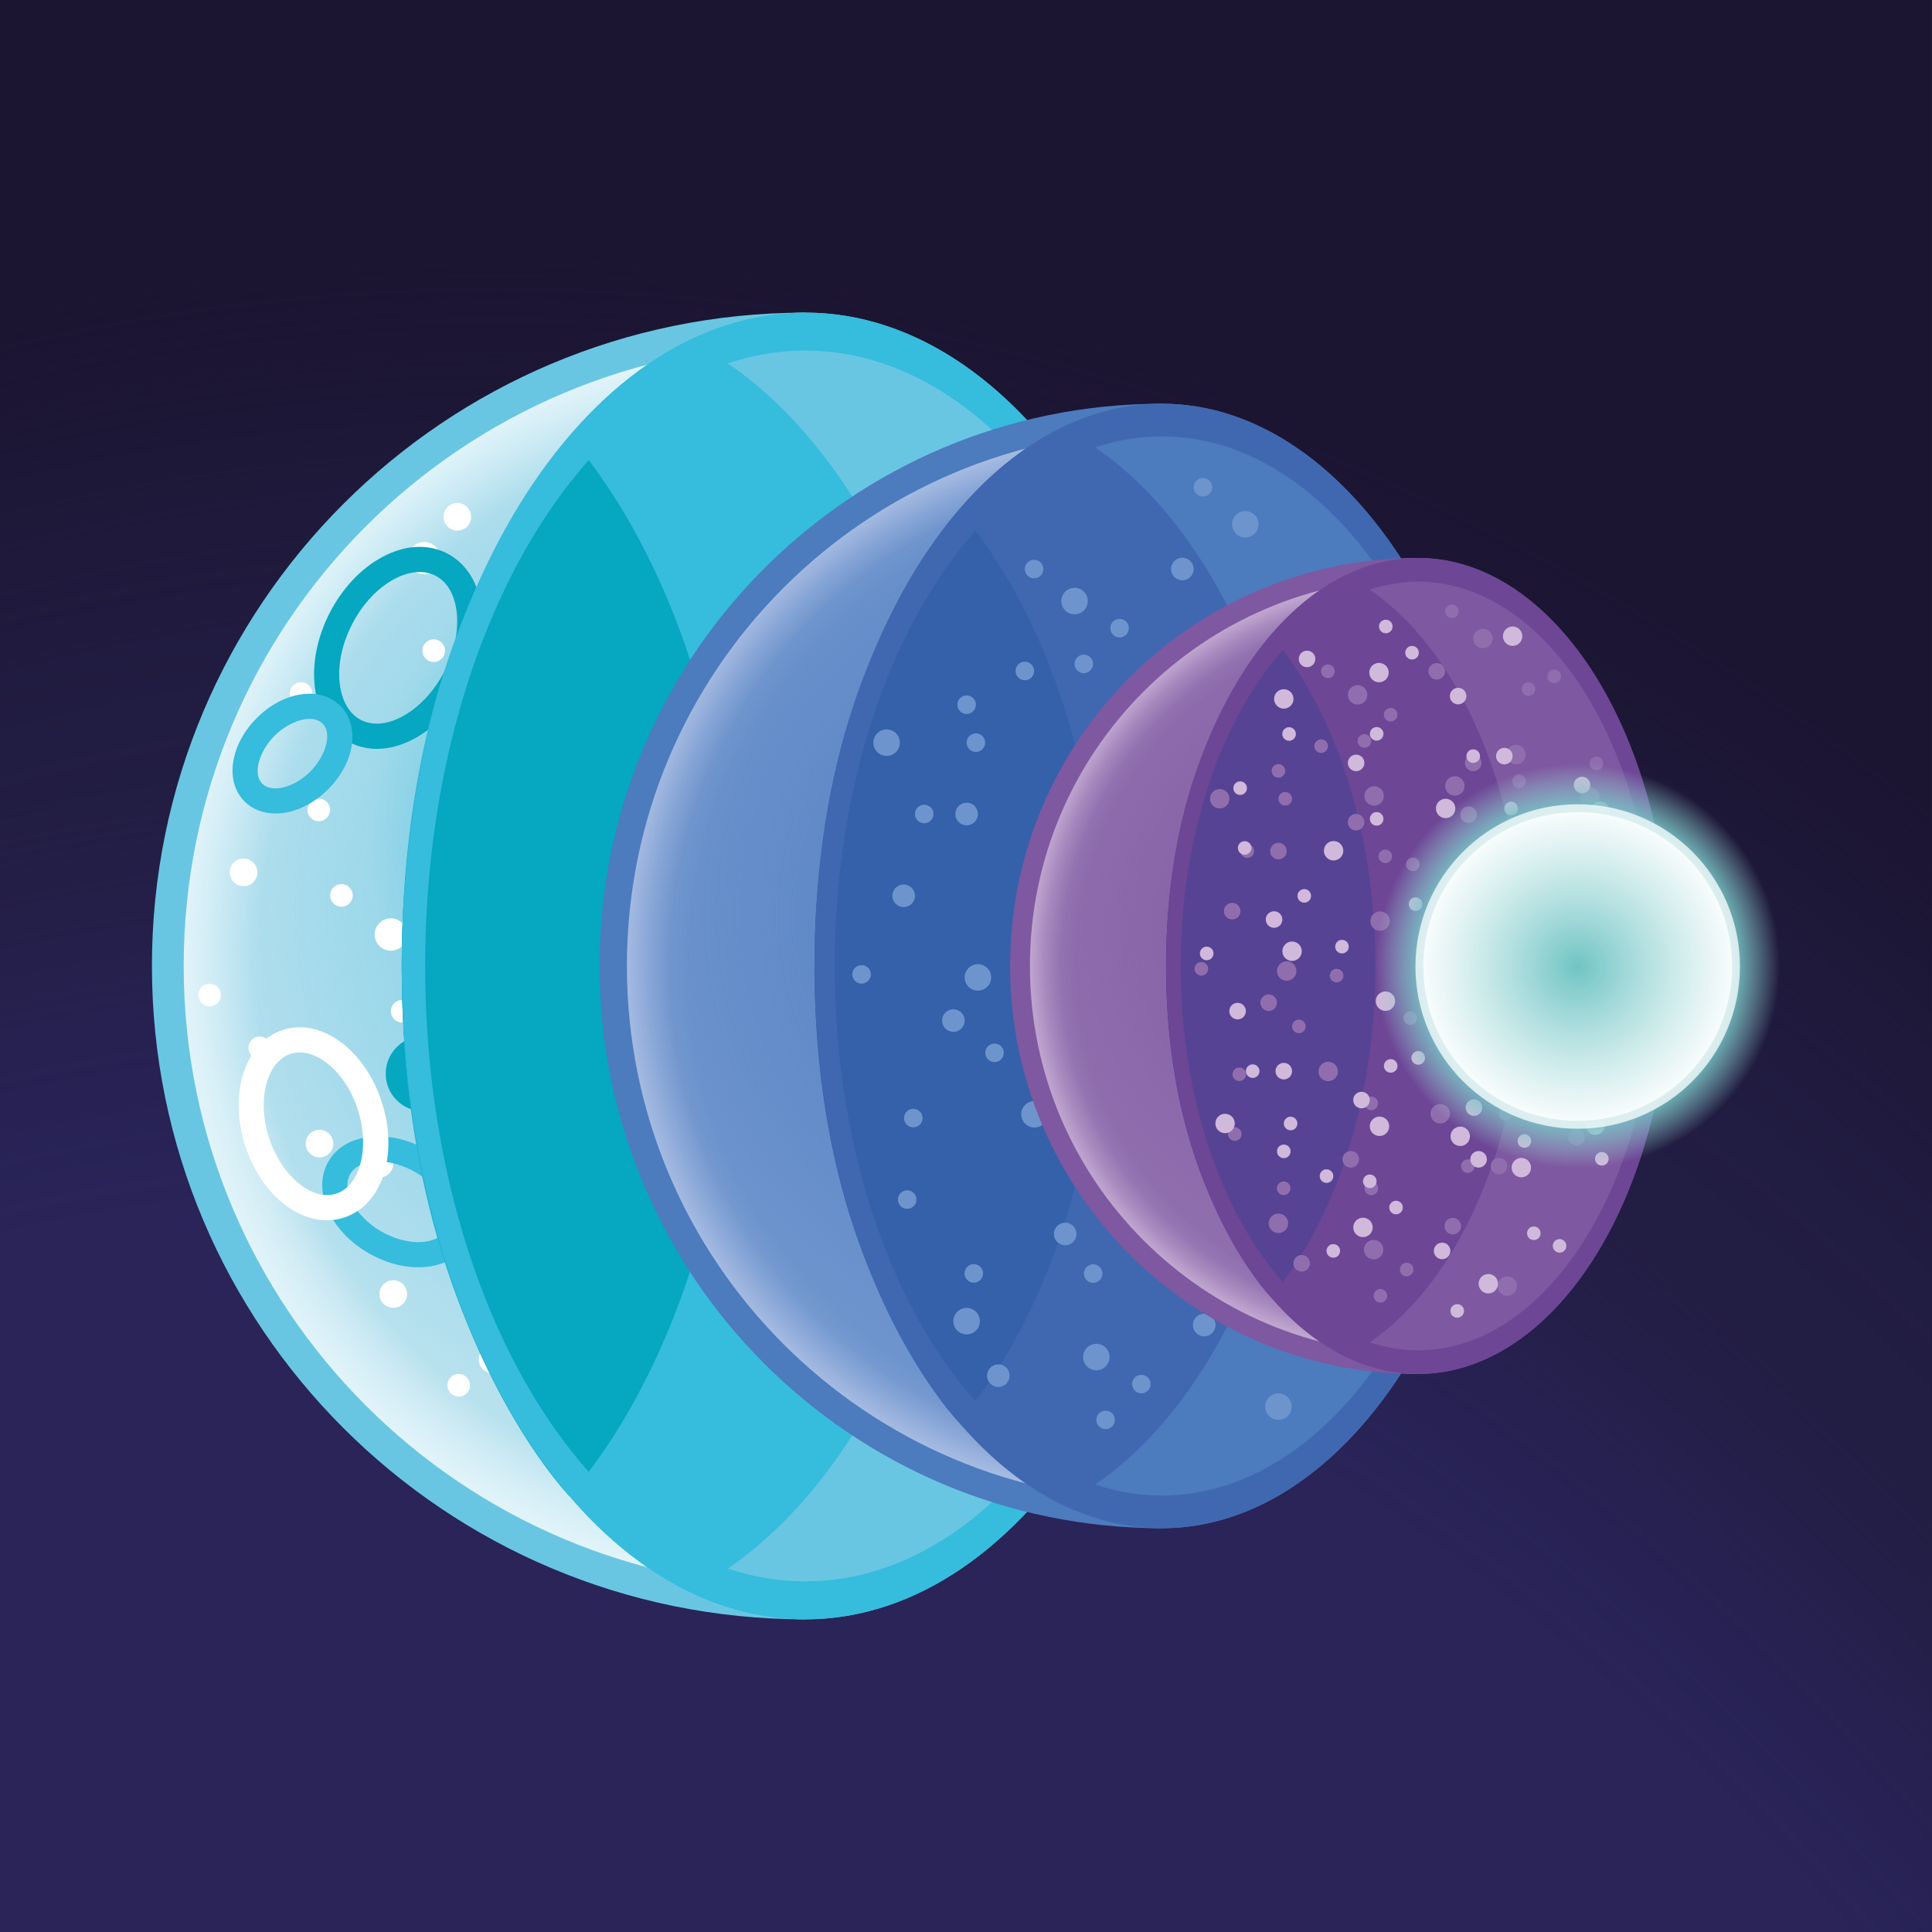 <?xml version="1.0" encoding="UTF-8"?><svg id="Ebene_2" xmlns="http://www.w3.org/2000/svg" xmlns:xlink="http://www.w3.org/1999/xlink" viewBox="0 0 1000.02 1000"><rect x="0" y="0" width="1000.02" height="1000" fill="#333333" stroke="none"/><defs><style>.cls-1,.cls-2{fill:#fff;}.cls-3{fill:#7e58a0;}.cls-4{fill:#69c6e3;}.cls-5{fill:#906eae;}.cls-6{fill:#d0b9db;}.cls-7{fill:#05a7c1;}.cls-8{fill:#4068b0;}.cls-9{fill:#1b1532;}.cls-10{fill:#6d94cd;}.cls-11{fill:#6d4696;}.cls-12{fill:#564394;}.cls-13{fill:#36bcdc;}.cls-14{fill:#3461aa;}.cls-15{fill:#4c7bbe;}.cls-16{fill:url(#Unbenannter_Verlauf_280);}.cls-17{fill:url(#Unbenannter_Verlauf_295);}.cls-18{fill:url(#Unbenannter_Verlauf_297);}.cls-19{fill:url(#Unbenannter_Verlauf_261);}.cls-20{fill:url(#Unbenannter_Verlauf_260);}.cls-21{fill:url(#Unbenannter_Verlauf_22);}.cls-22{fill:url(#Unbenannter_Verlauf_32);}.cls-23{fill:url(#Unbenannter_Verlauf_34);}.cls-24{fill:url(#Unbenannter_Verlauf_42);}.cls-25{fill:url(#Unbenannter_Verlauf_30);}.cls-26{fill:url(#Unbenannter_Verlauf_4);}.cls-2{opacity:.75;}</style><radialGradient id="Unbenannter_Verlauf_295" cx="257.45" cy="2858.44" fx="257.45" fy="2858.44" r="1400.42" gradientTransform="translate(0 -1716.96) scale(1 1.26)" gradientUnits="userSpaceOnUse"><stop offset=".84" stop-color="#221d43"/><stop offset=".88" stop-color="#211c41" stop-opacity=".94"/><stop offset=".92" stop-color="#201b3e" stop-opacity=".76"/><stop offset=".96" stop-color="#1e1839" stop-opacity=".45"/><stop offset="1" stop-color="#1b1532" stop-opacity=".03"/><stop offset="1" stop-color="#1b1532" stop-opacity="0"/></radialGradient><radialGradient id="Unbenannter_Verlauf_297" cx="199.55" cy="3605.96" fx="199.55" fy="3605.96" r="1359.71" gradientTransform="translate(0 -2772.23) scale(1 1.4)" gradientUnits="userSpaceOnUse"><stop offset=".87" stop-color="#2a2458"/><stop offset=".89" stop-color="#292357" stop-opacity=".95"/><stop offset=".92" stop-color="#282254" stop-opacity=".81"/><stop offset=".95" stop-color="#26214f" stop-opacity=".58"/><stop offset=".98" stop-color="#241e48" stop-opacity=".26"/><stop offset="1" stop-color="#221d43" stop-opacity="0"/></radialGradient><radialGradient id="Unbenannter_Verlauf_280" cx="414.76" cy="500" fx="414.76" fy="500" r="320.2" gradientUnits="userSpaceOnUse"><stop offset=".88" stop-color="#b8e1ee"/><stop offset="1" stop-color="#fff" stop-opacity=".8"/></radialGradient><radialGradient id="Unbenannter_Verlauf_261" cx="378.48" cy="469.57" fx="378.48" fy="469.57" r="282.66" gradientUnits="userSpaceOnUse"><stop offset="0" stop-color="#69c6e3"/><stop offset="1" stop-color="#69c6e3" stop-opacity="0"/></radialGradient><radialGradient id="Unbenannter_Verlauf_260" cx="352.56" cy="431.63" fx="352.56" fy="431.63" r="161.54" gradientUnits="userSpaceOnUse"><stop offset="0" stop-color="#36bcdc"/><stop offset="1" stop-color="#36bcdc" stop-opacity="0"/></radialGradient><radialGradient id="Unbenannter_Verlauf_34" cx="599.59" cy="500" fx="599.59" fy="500" r="275.56" gradientUnits="userSpaceOnUse"><stop offset=".88" stop-color="#6d94cd"/><stop offset=".92" stop-color="#769ad0" stop-opacity=".97"/><stop offset=".96" stop-color="#93aedb" stop-opacity=".9"/><stop offset="1" stop-color="#bacaea" stop-opacity=".8"/></radialGradient><radialGradient id="Unbenannter_Verlauf_22" cx="568.37" cy="473.81" fx="568.37" fy="473.81" r="243.25" gradientUnits="userSpaceOnUse"><stop offset="0" stop-color="#4c7bbe"/><stop offset="1" stop-color="#4c7bbe" stop-opacity="0"/></radialGradient><radialGradient id="Unbenannter_Verlauf_32" cx="732.73" cy="500" fx="732.73" fy="500" r="199.97" gradientUnits="userSpaceOnUse"><stop offset=".88" stop-color="#906eae"/><stop offset=".92" stop-color="#9776b3" stop-opacity=".98"/><stop offset=".96" stop-color="#ad90c2" stop-opacity=".91"/><stop offset="1" stop-color="#d0b9db" stop-opacity=".8"/></radialGradient><radialGradient id="Unbenannter_Verlauf_30" cx="710.07" cy="481" fx="710.07" fy="481" r="176.52" gradientUnits="userSpaceOnUse"><stop offset="0" stop-color="#7e58a0"/><stop offset="1" stop-color="#7e58a0" stop-opacity="0"/></radialGradient><radialGradient id="Unbenannter_Verlauf_42" cx="816.63" cy="500" fx="816.63" fy="500" r="104.74" gradientUnits="userSpaceOnUse"><stop offset=".76" stop-color="#70c4c4"/><stop offset="1" stop-color="#9fd5d5" stop-opacity="0"/></radialGradient><radialGradient id="Unbenannter_Verlauf_4" cx="858.46" cy="419.37" fx="858.46" fy="419.37" r="79.89" gradientTransform="translate(-20.93 40.59) rotate(2.72)" gradientUnits="userSpaceOnUse"><stop offset="0" stop-color="#70c4c4"/><stop offset="1" stop-color="#fff" stop-opacity=".8"/></radialGradient></defs><g id="design_2"><g><rect class="cls-9" x="0" width="1000" height="1000"/><path class="cls-17" d="M1000.01,386.06C811.24,222.92,539.79,120.61,238.11,120.61,156.16,120.61,76.44,128.16,0,142.43V1000H1000.01V386.06Z"/><path class="cls-18" d="M1000.02,746.29c-188.04-224.19-490.23-369.59-830.98-369.59-57.57,0-114.04,4.15-169.04,12.13V1000H1000.01v-253.71Z"/></g><g><path class="cls-4" d="M416.82,838.18c-186.77,0-338.18-151.41-338.18-338.18S230.05,161.82,416.82,161.82V838.18Z"/><path class="cls-16" d="M416.82,821.73c-177.69,0-321.73-144.05-321.73-321.73S239.13,178.27,416.82,178.27V821.73Z"/><path class="cls-19" d="M416.82,188.07c-12.54-1.7-25.35-2.58-38.36-2.58-156.38,0-283.15,126.77-283.15,283.15s126.77,283.15,283.15,283.15c13.01,0,25.81-.88,38.36-2.58V188.07Z"/><path class="cls-20" d="M416.82,580.11c-19.76,8.59-41.56,13.36-64.48,13.36-89.38,0-161.83-72.46-161.83-161.83s72.46-161.83,161.83-161.83c22.34,0,43.63,4.53,62.99,12.72l1.49,297.59Z"/><g><circle class="cls-1" cx="176.72" cy="463.47" r="5.86"/><circle class="cls-1" cx="165" cy="419.21" r="5.86"/><circle class="cls-1" cx="202.29" cy="483.71" r="8.38"/><circle class="cls-1" cx="108.49" cy="515.06" r="5.86"/><circle class="cls-1" cx="203.56" cy="669.79" r="7.15"/><circle class="cls-1" cx="134.45" cy="542.36" r="5.86"/><circle class="cls-1" cx="165.37" cy="591.93" r="7.15"/><circle class="cls-1" cx="196.41" cy="602.37" r="7.15"/><circle class="cls-1" cx="208.15" cy="523.44" r="5.86"/><circle class="cls-1" cx="219.58" cy="288.94" r="8.38"/><circle class="cls-1" cx="236.72" cy="267.51" r="7.15"/><circle class="cls-1" cx="224.48" cy="336.79" r="5.86"/><circle class="cls-1" cx="126.07" cy="451.55" r="7.15"/><circle class="cls-1" cx="155.83" cy="358.95" r="5.86"/><circle class="cls-1" cx="237.41" cy="717.03" r="5.86"/><circle class="cls-1" cx="254.99" cy="703.72" r="7.15"/><path class="cls-7" d="M219.1,575.2c-10.73,0-19.45-8.73-19.45-19.46s8.73-19.45,19.45-19.45,19.46,8.73,19.46,19.45-8.73,19.46-19.46,19.46Zm0-25.91c-3.56,0-6.45,2.9-6.45,6.45s2.9,6.46,6.45,6.46,6.46-2.9,6.46-6.46-2.9-6.45-6.46-6.45Z"/><path class="cls-13" d="M216.48,655.95c-8.45,0-17.46-2.54-25.69-7.29-9.28-5.36-16.61-12.97-20.65-21.43-4.43-9.28-4.48-18.52-.14-26.03,4.33-7.51,12.37-12.09,22.62-12.89,9.35-.74,19.6,1.81,28.88,7.17,9.28,5.36,16.61,12.96,20.65,21.43,4.43,9.28,4.48,18.52,.14,26.03h0c-4.34,7.51-12.37,12.09-22.62,12.89-1.05,.08-2.12,.12-3.19,.12Zm-20.71-54.77c-.72,0-1.43,.03-2.13,.08-3.39,.27-9.5,1.46-12.38,6.43s-.85,10.87,.62,13.93c2.88,6.02,8.49,11.77,15.42,15.77,6.92,4,14.72,5.99,21.36,5.47,3.39-.27,9.5-1.46,12.38-6.43h0c2.87-4.98,.85-10.87-.62-13.93-2.88-6.02-8.49-11.77-15.42-15.77-6.2-3.58-13.08-5.55-19.23-5.55Z"/><path class="cls-1" d="M169.2,631.62c-17.23,0-34.66-15.23-42.24-38.42-4.1-12.55-4.57-25.55-1.33-36.59,3.5-11.92,10.87-20.25,20.74-23.48,9.87-3.23,20.74-.85,30.6,6.7,9.15,6.99,16.44,17.76,20.55,30.31,8.9,27.22,.37,53.61-19.41,60.07h0c-2.93,.96-5.91,1.42-8.91,1.42Zm-14.06-86.88c-1.63,0-3.22,.25-4.73,.74-5.68,1.86-10.05,7.11-12.31,14.79-2.51,8.55-2.08,18.81,1.21,28.89,6.41,19.61,22.33,32.76,34.75,28.69,12.43-4.06,17.51-24.06,11.09-43.68-3.29-10.08-9.01-18.61-16.09-24.03-4.66-3.56-9.47-5.41-13.93-5.41Z"/><path class="cls-7" d="M195.07,387.61c-5.01,0-9.81-1.13-14.21-3.41h0c-9.87-5.11-16.21-15.2-17.87-28.42-1.54-12.33,1.22-26.09,7.78-38.76s16.2-22.87,27.15-28.73c11.75-6.29,23.65-6.94,33.52-1.83,9.87,5.11,16.21,15.2,17.87,28.42,1.54,12.33-1.22,26.09-7.78,38.76s-16.2,22.87-27.15,28.73c-6.51,3.49-13.08,5.24-19.31,5.24Zm22.15-91.54c-4.12,0-8.6,1.23-13.17,3.68-8.66,4.63-16.38,12.89-21.74,23.25-5.36,10.36-7.64,21.43-6.42,31.17,1.11,8.85,4.99,15.41,10.94,18.49h0c12.92,6.69,32.68-4.76,43.15-24.99,10.47-20.23,8.4-42.98-4.52-49.66-2.49-1.29-5.28-1.93-8.25-1.93Z"/><path class="cls-13" d="M142.64,421.07c-6.32,0-11.98-2.15-16.03-6.2-10.35-10.35-7.57-29.34,6.32-43.23,13.89-13.89,32.88-16.66,43.23-6.31,10.35,10.35,7.57,29.34-6.32,43.23-6.31,6.31-14.03,10.57-21.74,12-1.86,.34-3.68,.51-5.46,.51Zm17.67-48.99c-5.83,0-13.12,3.67-18.2,8.75-7.37,7.37-11.77,19.38-6.32,24.84,2.89,2.89,7.46,2.55,9.93,2.1,5.07-.94,10.51-4.01,14.91-8.41,7.37-7.37,11.77-19.38,6.32-24.84-1.7-1.69-4.02-2.44-6.64-2.44Z"/></g><ellipse class="cls-4" cx="416.82" cy="500" rx="208.88" ry="338.18"/><path class="cls-13" d="M356.33,823.78c85.86-42,148.38-171.07,148.38-323.78s-62.52-281.78-148.38-323.78c0,0-148.38,73.32-148.38,323.78s148.39,323.78,148.39,323.78Z"/><path class="cls-7" d="M294.67,774.35c52.53-61.42,86.72-161.42,86.72-274.35s-33.65-211.36-85.49-272.9c0,0-87.96,88-87.96,272.9s86.73,274.35,86.73,274.35Z"/><path class="cls-13" d="M416.82,161.82c-115.36,0-208.88,151.41-208.88,338.18s93.52,338.18,208.88,338.18,208.88-151.41,208.88-338.18-93.52-338.18-208.88-338.18Zm0,656.71c-108.65,0-196.74-142.61-196.74-318.53s88.08-318.53,196.74-318.53,196.74,142.61,196.74,318.53-88.08,318.53-196.74,318.53Z"/></g><g><path class="cls-15" d="M601.37,791.03c-160.73,0-291.03-130.3-291.03-291.03S440.64,208.97,601.37,208.97V791.03Z"/><path class="cls-23" d="M601.37,776.88c-152.91,0-276.88-123.96-276.88-276.88s123.96-276.88,276.88-276.88V776.88Z"/><path class="cls-21" d="M601.37,231.56c-10.8-1.46-21.81-2.22-33.01-2.22-134.58,0-243.67,109.1-243.67,243.67s109.1,243.67,243.67,243.67c11.2,0,22.22-.76,33.01-2.22V231.56Z"/><ellipse class="cls-15" cx="601.37" cy="500" rx="179.75" ry="291.03"/><path class="cls-8" d="M549.31,778.63c73.89-36.14,127.69-147.21,127.69-278.63s-53.8-242.5-127.69-278.63c0,0-127.69,63.09-127.69,278.63s127.7,278.63,127.7,278.63Z"/><path class="cls-14" d="M496.25,736.1c45.21-52.86,74.63-138.91,74.63-236.1s-28.96-181.89-73.57-234.85c0,0-75.69,75.73-75.69,234.85s74.63,236.1,74.63,236.1Z"/><path class="cls-8" d="M601.37,208.97c-99.27,0-179.75,130.3-179.75,291.03s80.48,291.03,179.75,291.03,179.75-130.3,179.75-291.03-80.48-291.03-179.75-291.03Zm0,565.14c-93.51,0-169.31-122.73-169.31-274.12s75.8-274.12,169.31-274.12,169.31,122.73,169.31,274.12-75.8,274.12-169.31,274.12Z"/><g><circle class="cls-10" cx="478.39" cy="421.33" r="4.8"/><circle class="cls-10" cx="505.13" cy="384.41" r="4.8"/><circle class="cls-10" cx="500.33" cy="364.75" r="4.8"/><circle class="cls-10" cx="500.33" cy="421.33" r="5.85"/><circle class="cls-10" cx="516.75" cy="712.05" r="5.85"/><circle class="cls-10" cx="500.33" cy="683.84" r="6.86"/><circle class="cls-10" cx="445.97" cy="504.34" r="4.8"/><circle class="cls-10" cx="506.18" cy="505.91" r="6.86"/><circle class="cls-10" cx="493.47" cy="528.25" r="5.85"/><circle class="cls-10" cx="530.46" cy="347.3" r="4.8"/><circle class="cls-10" cx="467.74" cy="463.67" r="5.85"/><circle class="cls-10" cx="622.65" cy="252.2" r="4.8"/><circle class="cls-10" cx="644.59" cy="271.39" r="6.86"/><circle class="cls-10" cx="535.26" cy="294.54" r="4.8"/><circle class="cls-10" cx="556.19" cy="311.11" r="6.86"/><circle class="cls-10" cx="567.85" cy="382.42" r="6.86"/><circle class="cls-10" cx="555.14" cy="400.94" r="5.85"/><circle class="cls-10" cx="579.5" cy="325.13" r="4.8"/><circle class="cls-10" cx="560.99" cy="343.64" r="4.8"/><circle class="cls-10" cx="637.73" cy="359.13" r="5.85"/><circle class="cls-10" cx="667.86" cy="353.28" r="6.86"/><circle class="cls-10" cx="612" cy="294.54" r="5.85"/><circle class="cls-10" cx="458.92" cy="384.41" r="6.86"/><circle class="cls-10" cx="633.95" cy="643.51" r="4.8"/><circle class="cls-10" cx="660.68" cy="606.59" r="4.8"/><circle class="cls-10" cx="655.88" cy="586.94" r="4.8"/><circle class="cls-10" cx="655.88" cy="643.51" r="5.85"/><circle class="cls-10" cx="565.84" cy="659.21" r="4.8"/><circle class="cls-10" cx="567.48" cy="702.42" r="6.86"/><circle class="cls-10" cx="590.79" cy="716.43" r="4.8"/><circle class="cls-10" cx="572.28" cy="734.95" r="4.8"/><circle class="cls-10" cx="661.73" cy="728.09" r="6.86"/><circle class="cls-10" cx="623.3" cy="685.85" r="5.85"/><circle class="cls-10" cx="551.35" cy="638.71" r="5.85"/><circle class="cls-10" cx="723.4" cy="604.61" r="6.86"/><circle class="cls-10" cx="710.69" cy="623.12" r="5.85"/><circle class="cls-10" cx="472.74" cy="578.74" r="4.8"/><circle class="cls-10" cx="535.46" cy="576.76" r="6.86"/><circle class="cls-10" cx="614.47" cy="606.59" r="6.86"/><circle class="cls-10" cx="565.84" cy="599.25" r="4.8"/><circle class="cls-10" cx="504.05" cy="659.12" r="4.8"/><circle class="cls-10" cx="469.57" cy="620.9" r="4.8"/><circle class="cls-10" cx="514.78" cy="544.95" r="4.8"/><circle class="cls-10" cx="595.15" cy="430.67" r="4.8"/><circle class="cls-10" cx="575.73" cy="425" r="4.8"/><circle class="cls-10" cx="593.3" cy="539.12" r="4.8"/><circle class="cls-10" cx="624.79" cy="375.37" r="6.86"/><circle class="cls-10" cx="634.47" cy="395.63" r="5.85"/><circle class="cls-10" cx="572.05" cy="470.69" r="6.86"/><circle class="cls-10" cx="541.38" cy="509.14" r="4.8"/><circle class="cls-10" cx="751.19" cy="533.01" r="4.8"/><circle class="cls-10" cx="670.05" cy="372.05" r="4.8"/><circle class="cls-10" cx="720.1" cy="383.28" r="6.86"/><circle class="cls-10" cx="718.58" cy="405.69" r="5.85"/><circle class="cls-10" cx="748.55" cy="415.93" r="4.8"/><circle class="cls-10" cx="742.72" cy="455.51" r="4.8"/><circle class="cls-10" cx="744.45" cy="486.21" r="4.8"/><circle class="cls-10" cx="724.65" cy="359.51" r="4.8"/><circle class="cls-10" cx="694.84" cy="298.09" r="4.8"/><circle class="cls-10" cx="676.68" cy="307" r="4.8"/><circle class="cls-10" cx="645.18" cy="494.86" r="4.8"/><circle class="cls-10" cx="620.7" cy="504.12" r="4.8"/><circle class="cls-10" cx="705.07" cy="534.64" r="6.86"/><circle class="cls-10" cx="684.29" cy="549.79" r="5.85"/><circle class="cls-10" cx="735.82" cy="552.05" r="4.8"/><circle class="cls-10" cx="722.31" cy="460.57" r="4.8"/><circle class="cls-10" cx="733.28" cy="441.57" r="5.85"/><circle class="cls-10" cx="680.6" cy="458.97" r="6.86"/><circle class="cls-10" cx="659.14" cy="444.4" r="4.8"/><circle class="cls-10" cx="645.02" cy="471.71" r="4.8"/></g></g><g><path class="cls-3" d="M734.02,711.19c-116.64,0-211.19-94.55-211.19-211.19s94.55-211.19,211.19-211.19v422.39Z"/><path class="cls-22" d="M734.02,700.92c-110.97,0-200.92-89.96-200.92-200.92s89.96-200.92,200.92-200.92v401.85Z"/><path class="cls-25" d="M734.02,305.2c-7.83-1.06-15.83-1.61-23.96-1.61-97.66,0-176.83,79.17-176.83,176.83s79.17,176.83,176.83,176.83c8.12,0,16.12-.55,23.96-1.61V305.2Z"/><ellipse class="cls-3" cx="734.02" cy="500" rx="130.44" ry="211.19"/><path class="cls-11" d="M696.24,702.2c53.62-26.23,92.66-106.83,92.66-202.2s-39.04-175.98-92.66-202.2c0,0-92.67,45.79-92.67,202.2s92.67,202.2,92.67,202.2Z"/><path class="cls-12" d="M657.73,671.33c32.81-38.36,54.16-100.81,54.16-171.33s-21.02-132-53.39-170.43c0,0-54.93,54.96-54.93,170.43s54.16,171.33,54.16,171.33Z"/><path class="cls-11" d="M734.02,288.81c-72.04,0-130.44,94.55-130.44,211.19s58.4,211.19,130.44,211.19,130.44-94.55,130.44-211.19-58.4-211.19-130.44-211.19Zm0,410.11c-67.86,0-122.86-89.06-122.86-198.92s55.01-198.92,122.86-198.92,122.86,89.06,122.86,198.92-55.01,198.92-122.86,198.92Z"/><g><circle class="cls-5" cx="645.62" cy="440.54" r="3.52"/><circle class="cls-5" cx="665.24" cy="413.45" r="3.52"/><circle class="cls-5" cx="661.72" cy="399.02" r="3.52"/><circle class="cls-5" cx="661.72" cy="440.54" r="4.29"/><circle class="cls-5" cx="673.76" cy="653.9" r="4.29"/><circle class="cls-5" cx="661.72" cy="633.2" r="5.03"/><circle class="cls-5" cx="621.82" cy="501.47" r="3.52"/><circle class="cls-5" cx="666.01" cy="502.61" r="5.03"/><circle class="cls-5" cx="656.68" cy="519.01" r="4.29"/><circle class="cls-5" cx="683.83" cy="386.21" r="3.52"/><circle class="cls-5" cx="637.8" cy="471.61" r="4.29"/><circle class="cls-5" cx="751.49" cy="316.42" r="3.52"/><circle class="cls-5" cx="767.59" cy="330.5" r="5.03"/><circle class="cls-5" cx="687.35" cy="347.49" r="3.52"/><circle class="cls-5" cx="702.71" cy="359.66" r="5.03"/><circle class="cls-5" cx="711.26" cy="411.99" r="5.03"/><circle class="cls-5" cx="701.94" cy="425.58" r="4.29"/><circle class="cls-5" cx="719.82" cy="369.94" r="3.52"/><circle class="cls-5" cx="706.23" cy="383.53" r="3.52"/><circle class="cls-5" cx="762.55" cy="394.89" r="4.29"/><circle class="cls-5" cx="784.67" cy="390.6" r="5.03"/><circle class="cls-5" cx="743.67" cy="347.49" r="4.29"/><circle class="cls-5" cx="631.33" cy="413.45" r="5.03"/><circle class="cls-5" cx="759.77" cy="603.6" r="3.52"/><circle class="cls-5" cx="779.39" cy="576.5" r="3.52"/><circle class="cls-5" cx="775.87" cy="562.08" r="3.52"/><circle class="cls-5" cx="775.87" cy="603.6" r="4.29"/><circle class="cls-5" cx="709.79" cy="615.12" r="3.52"/><circle class="cls-5" cx="711" cy="646.83" r="5.03"/><circle class="cls-5" cx="728.1" cy="657.12" r="3.52"/><circle class="cls-5" cx="714.52" cy="670.71" r="3.52"/><circle class="cls-5" cx="780.17" cy="665.67" r="5.03"/><circle class="cls-5" cx="751.96" cy="634.67" r="4.29"/><circle class="cls-5" cx="699.16" cy="600.08" r="4.29"/><circle class="cls-5" cx="825.42" cy="575.05" r="5.03"/><circle class="cls-5" cx="816.09" cy="588.64" r="4.29"/><circle class="cls-5" cx="641.47" cy="556.07" r="3.52"/><circle class="cls-5" cx="687.49" cy="554.61" r="5.03"/><circle class="cls-5" cx="745.48" cy="576.5" r="5.03"/><circle class="cls-5" cx="709.79" cy="571.12" r="3.52"/><circle class="cls-5" cx="664.45" cy="615.06" r="3.52"/><circle class="cls-5" cx="639.14" cy="587.01" r="3.52"/><circle class="cls-5" cx="672.32" cy="531.27" r="3.52"/><circle class="cls-5" cx="731.3" cy="447.4" r="3.52"/><circle class="cls-5" cx="717.05" cy="443.24" r="3.52"/><circle class="cls-5" cx="729.94" cy="526.99" r="3.52"/><circle class="cls-5" cx="753.06" cy="406.81" r="5.03"/><circle class="cls-5" cx="760.16" cy="421.68" r="4.29"/><circle class="cls-5" cx="714.35" cy="476.77" r="5.03"/><circle class="cls-5" cx="691.84" cy="504.99" r="3.52"/><circle class="cls-5" cx="845.82" cy="522.5" r="3.52"/><circle class="cls-5" cx="786.27" cy="404.38" r="3.52"/><circle class="cls-5" cx="823" cy="412.62" r="5.03"/><circle class="cls-5" cx="821.88" cy="429.06" r="4.29"/><circle class="cls-5" cx="843.88" cy="436.58" r="3.52"/><circle class="cls-5" cx="839.6" cy="465.63" r="3.52"/><circle class="cls-5" cx="840.87" cy="488.16" r="3.52"/><circle class="cls-5" cx="826.34" cy="395.17" r="3.52"/><circle class="cls-5" cx="804.47" cy="350.1" r="3.52"/><circle class="cls-5" cx="791.14" cy="356.64" r="3.52"/><circle class="cls-5" cx="768.02" cy="494.5" r="3.52"/><circle class="cls-5" cx="750.05" cy="501.31" r="3.52"/><circle class="cls-5" cx="811.97" cy="523.7" r="5.03"/><circle class="cls-5" cx="796.73" cy="534.82" r="4.29"/><circle class="cls-5" cx="834.54" cy="536.48" r="3.52"/><circle class="cls-5" cx="824.63" cy="469.34" r="3.52"/><circle class="cls-5" cx="832.68" cy="455.4" r="4.29"/><circle class="cls-5" cx="794.01" cy="468.17" r="5.03"/><circle class="cls-5" cx="778.26" cy="457.47" r="3.52"/><circle class="cls-5" cx="767.9" cy="477.52" r="3.52"/></g><g><circle class="cls-6" cx="648.4" cy="554.43" r="3.52"/><circle class="cls-6" cx="668.02" cy="581.53" r="3.52"/><circle class="cls-6" cx="664.5" cy="595.95" r="3.52"/><circle class="cls-6" cx="664.5" cy="554.43" r="4.29"/><circle class="cls-6" cx="676.54" cy="341.07" r="4.29"/><circle class="cls-6" cx="664.5" cy="361.77" r="5.03"/><circle class="cls-6" cx="624.6" cy="493.51" r="3.52"/><circle class="cls-6" cx="668.79" cy="492.36" r="5.03"/><circle class="cls-6" cx="659.46" cy="475.96" r="4.29"/><circle class="cls-6" cx="686.61" cy="608.76" r="3.52"/><circle class="cls-6" cx="640.58" cy="523.36" r="4.29"/><circle class="cls-6" cx="754.27" cy="678.55" r="3.52"/><circle class="cls-6" cx="770.37" cy="664.47" r="5.03"/><circle class="cls-6" cx="690.13" cy="647.48" r="3.52"/><circle class="cls-6" cx="705.49" cy="635.32" r="5.03"/><circle class="cls-6" cx="714.04" cy="582.98" r="5.03"/><circle class="cls-6" cx="704.72" cy="569.39" r="4.29"/><circle class="cls-6" cx="722.6" cy="625.03" r="3.52"/><circle class="cls-6" cx="709.01" cy="611.45" r="3.52"/><circle class="cls-6" cx="765.33" cy="600.08" r="4.29"/><circle class="cls-6" cx="787.45" cy="604.37" r="5.03"/><circle class="cls-6" cx="746.45" cy="647.48" r="4.29"/><circle class="cls-6" cx="634.11" cy="581.53" r="5.03"/><circle class="cls-6" cx="762.55" cy="391.37" r="3.52"/><circle class="cls-6" cx="782.17" cy="418.47" r="3.52"/><circle class="cls-6" cx="778.65" cy="432.89" r="3.52"/><circle class="cls-6" cx="778.65" cy="391.37" r="4.29"/><circle class="cls-6" cx="712.57" cy="379.85" r="3.52"/><circle class="cls-6" cx="713.78" cy="348.14" r="5.03"/><circle class="cls-6" cx="730.88" cy="337.85" r="3.52"/><circle class="cls-6" cx="717.3" cy="324.27" r="3.52"/><circle class="cls-6" cx="782.95" cy="329.3" r="5.03"/><circle class="cls-6" cx="754.74" cy="360.3" r="4.29"/><circle class="cls-6" cx="701.94" cy="394.89" r="4.29"/><circle class="cls-6" cx="828.2" cy="419.92" r="5.03"/><circle class="cls-6" cx="818.87" cy="406.34" r="4.29"/><circle class="cls-6" cx="644.25" cy="438.91" r="3.52"/><circle class="cls-6" cx="690.27" cy="440.36" r="5.03"/><circle class="cls-6" cx="748.26" cy="418.47" r="5.03"/><circle class="cls-6" cx="712.57" cy="423.85" r="3.52"/><circle class="cls-6" cx="667.23" cy="379.92" r="3.52"/><circle class="cls-6" cx="641.92" cy="407.96" r="3.52"/><circle class="cls-6" cx="675.1" cy="463.71" r="3.52"/><circle class="cls-6" cx="734.08" cy="547.57" r="3.52"/><circle class="cls-6" cx="719.83" cy="551.73" r="3.52"/><circle class="cls-6" cx="732.72" cy="467.99" r="3.52"/><circle class="cls-6" cx="755.84" cy="588.16" r="5.03"/><circle class="cls-6" cx="762.94" cy="573.29" r="4.29"/><circle class="cls-6" cx="717.13" cy="518.21" r="5.03"/><circle class="cls-6" cx="694.62" cy="489.99" r="3.52"/><circle class="cls-6" cx="848.6" cy="472.47" r="3.52"/><circle class="cls-6" cx="789.05" cy="590.59" r="3.52"/><circle class="cls-6" cx="825.78" cy="582.35" r="5.03"/><circle class="cls-6" cx="824.66" cy="565.91" r="4.29"/><circle class="cls-6" cx="846.66" cy="558.39" r="3.52"/><circle class="cls-6" cx="842.38" cy="529.35" r="3.52"/><circle class="cls-6" cx="843.65" cy="506.82" r="3.52"/><circle class="cls-6" cx="829.12" cy="599.8" r="3.52"/><circle class="cls-6" cx="807.25" cy="644.88" r="3.52"/><circle class="cls-6" cx="793.92" cy="638.34" r="3.52"/><circle class="cls-6" cx="770.8" cy="500.47" r="3.52"/><circle class="cls-6" cx="752.83" cy="493.67" r="3.52"/><circle class="cls-6" cx="814.75" cy="471.27" r="5.03"/><circle class="cls-6" cx="799.5" cy="460.15" r="4.29"/><circle class="cls-6" cx="837.32" cy="458.49" r="3.52"/><circle class="cls-6" cx="827.41" cy="525.63" r="3.52"/><circle class="cls-6" cx="835.46" cy="539.57" r="4.29"/><circle class="cls-6" cx="796.79" cy="526.8" r="5.03"/><circle class="cls-6" cx="781.04" cy="537.5" r="3.52"/><circle class="cls-6" cx="770.68" cy="517.46" r="3.52"/></g></g><g><circle class="cls-24" cx="816.63" cy="500" r="104.74"/><circle class="cls-2" cx="816.63" cy="500.27" r="83.98"/><circle class="cls-26" cx="816.63" cy="500.27" r="79.89"/></g></g></svg>